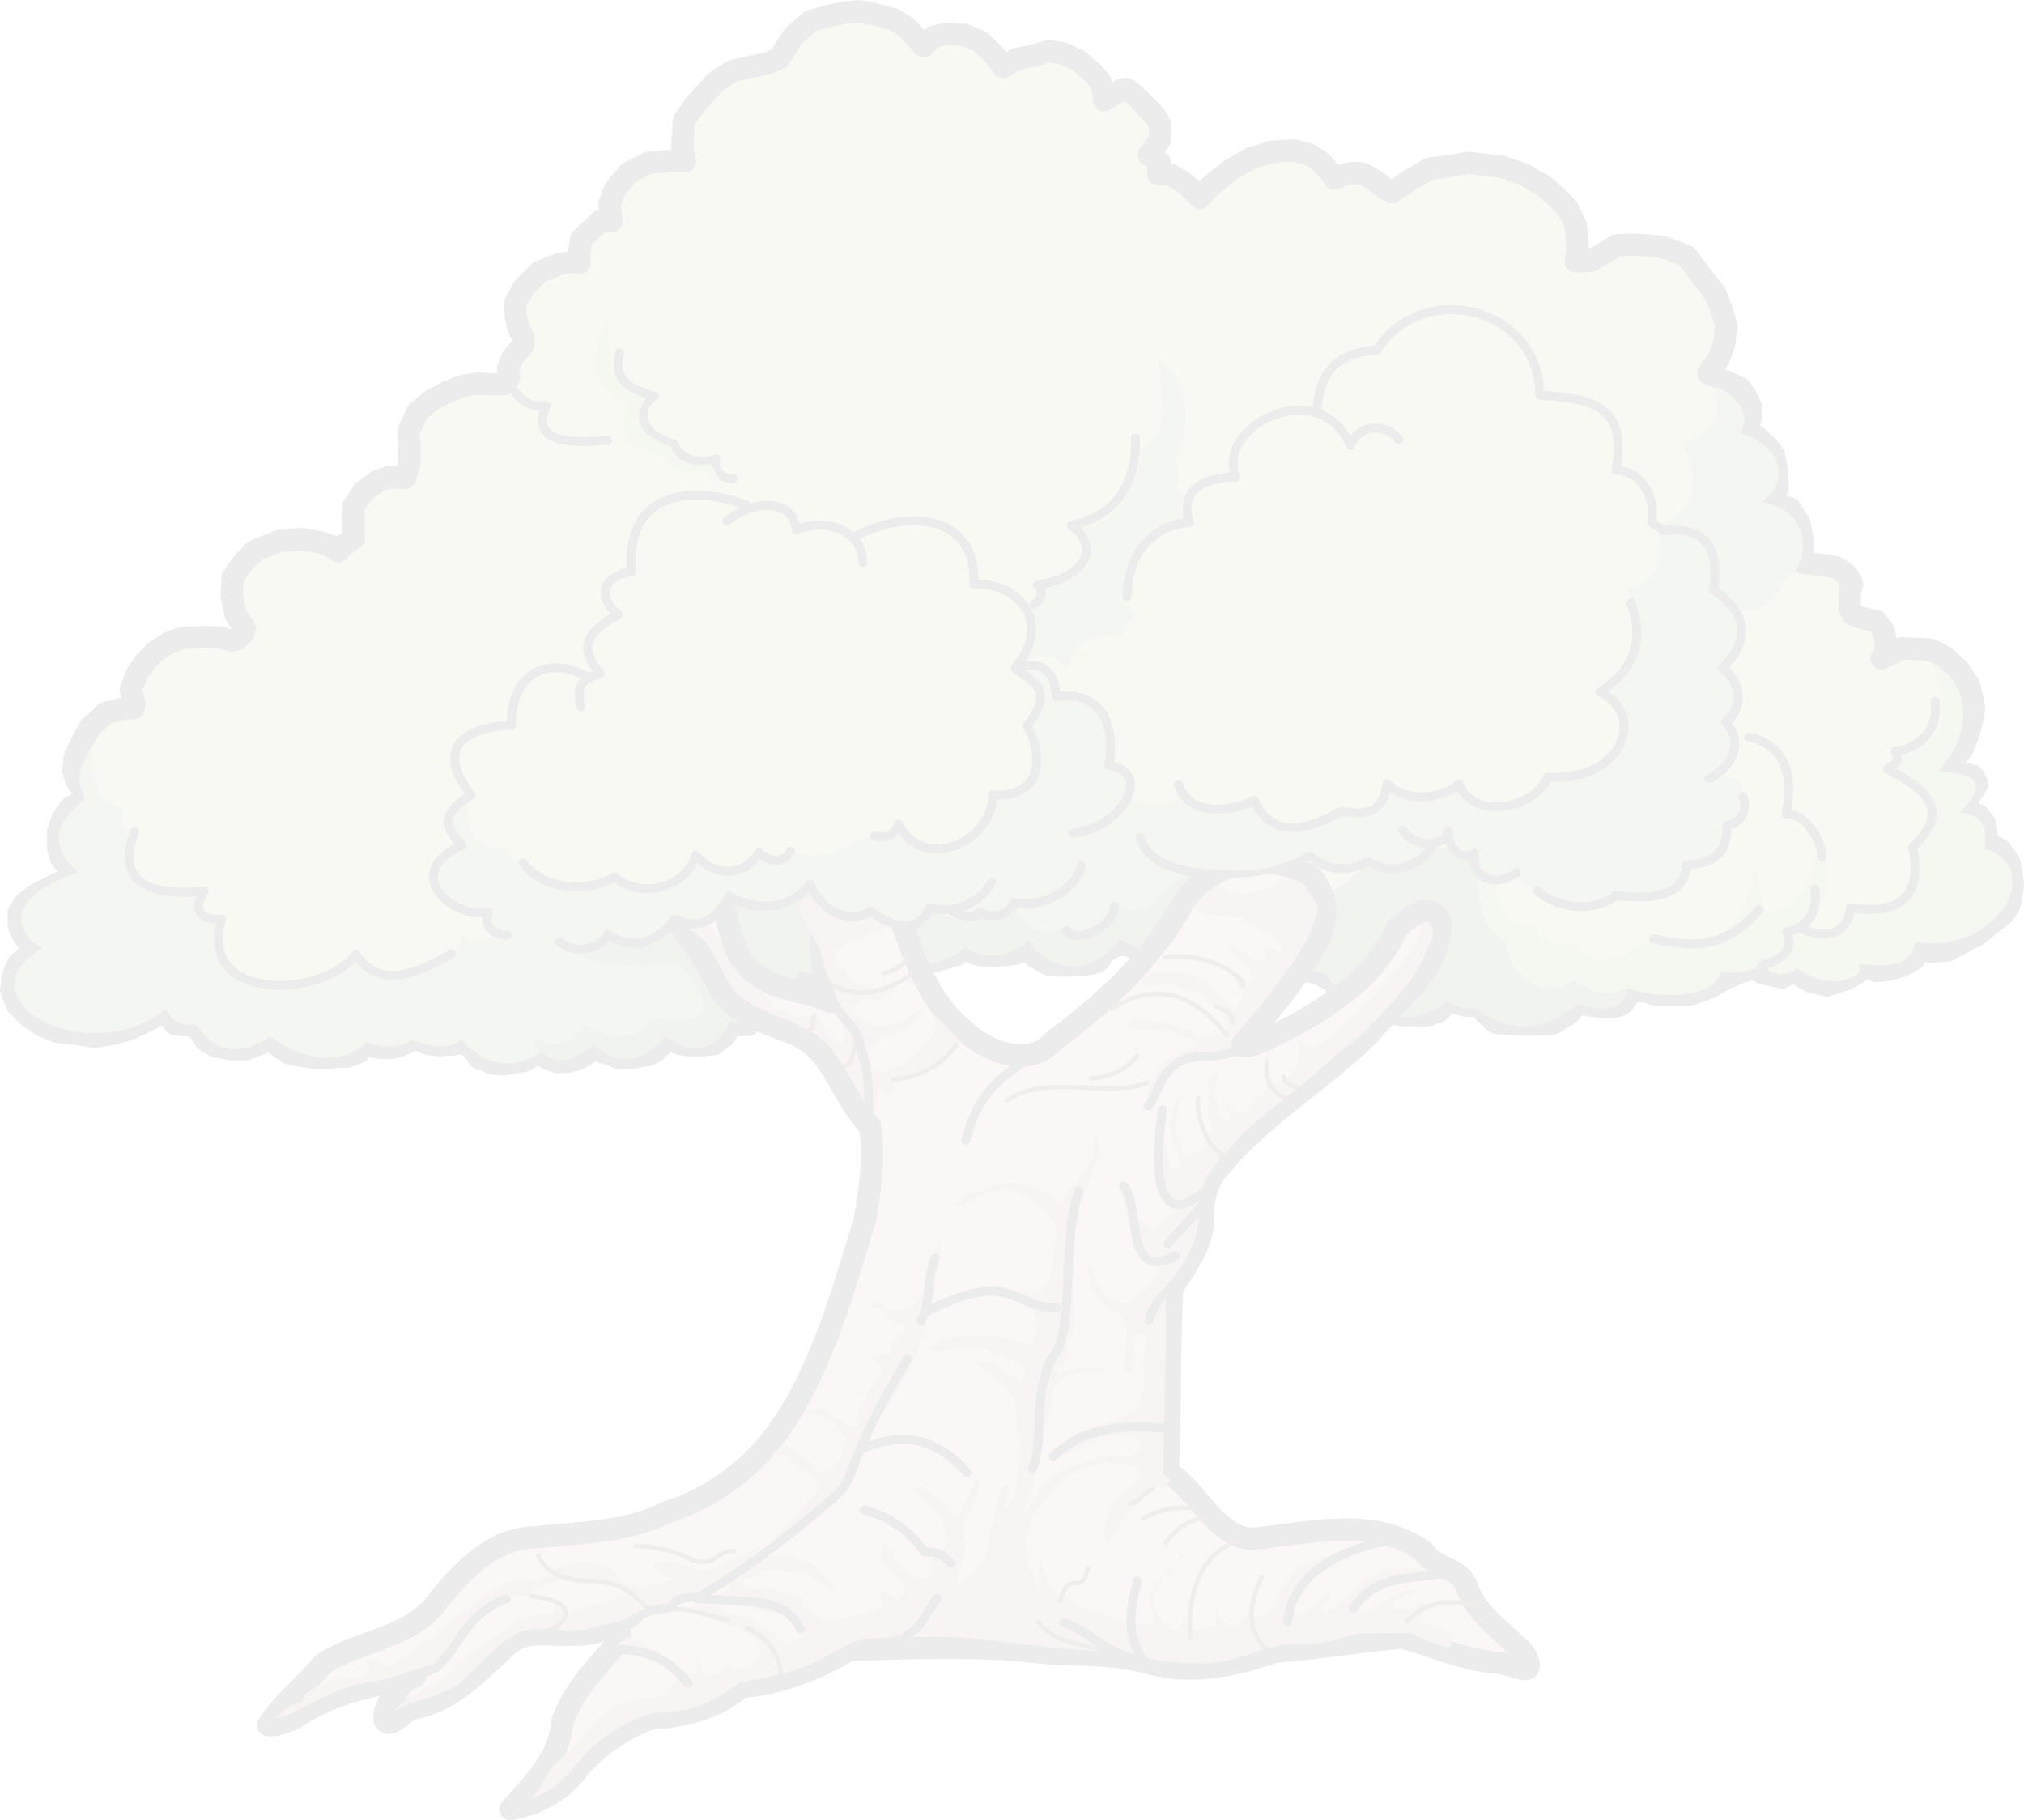 <?xml version="1.0" encoding="UTF-8" standalone="no"?>
<svg
   xmlns:dc="http://purl.org/dc/elements/1.1/"
   xmlns:cc="http://creativecommons.org/ns#"
   xmlns:rdf="http://www.w3.org/1999/02/22-rdf-syntax-ns#"
   xmlns:svg="http://www.w3.org/2000/svg"
   xmlns="http://www.w3.org/2000/svg"
   xmlns:sodipodi="http://sodipodi.sourceforge.net/DTD/sodipodi-0.dtd"
   xmlns:inkscape="http://www.inkscape.org/namespaces/inkscape"
   id="svg3889"
   viewBox="0 0 453.26 407.62"
   version="1.1"
   sodipodi:docname="faded-tree.svg"
   inkscape:version="1.0 (4035a4fb49, 2020-05-01)">
  <defs
     id="defs1035" />
  <sodipodi:namedview
     inkscape:document-rotation="0"
     pagecolor="#ffffff"
     bordercolor="#666666"
     borderopacity="1"
     objecttolerance="10"
     gridtolerance="10"
     guidetolerance="10"
     inkscape:pageopacity="0"
     inkscape:pageshadow="2"
     inkscape:window-width="2560"
     inkscape:window-height="1361"
     id="namedview1033"
     showgrid="false"
     inkscape:zoom="2.0363588"
     inkscape:cx="226.63"
     inkscape:cy="205.2574"
     inkscape:window-x="1911"
     inkscape:window-y="-9"
     inkscape:window-maximized="1"
     inkscape:current-layer="svg3889" />
  <g
     id="layer1"
     transform="translate(-22.763 -30.016)"
     style="opacity:0.075">
    <g
       id="g4930"
       transform="translate(-14,-66)">
      <path
         id="path4866"
         stroke-linejoin="round"
         d="m207.08 322.27-2.778 3.283h-3.914l-1.389 2.525-2.399 1.768-2.778 0.253h-2.778l-2.399-0.379-2.904-1.768-0.631 2.02-1.515 1.389-1.641 0.884-2.904 0.505-3.535 0.253-2.02-0.884-1.894-0.505-1.263-0.631-0.884-0.253-1.01 1.136-2.273 1.389-2.147 0.505-2.273 0.126-2.273-0.758-1.515-0.884h-1.641l-1.894 1.263-2.525 0.505-2.652 0.379-2.273-0.253-1.768-0.758s-1.01 0-1.389-0.631c-0.379-0.631-1.136-1.515-1.136-1.515l-1.01-1.136-0.884-1.136s-1.01 0.505-1.641 0.758c-0.631 0.253-2.399 0.253-2.399 0.253l-1.641 0.126-2.273-0.253-2.02-0.884-1.136-0.253-1.263 0.505-1.768 0.884-1.768 0.505-2.02 0.126-2.02-0.253-1.136-0.758-1.641 0.505-0.884 1.389s-2.273 1.01-2.778 1.01c-0.505 0-2.02 0-2.525 0.126-0.505 0.126-1.515 0.126-2.904 0.126s-1.768 0-2.904-0.126-4.419-0.758-4.419-0.758l-2.147-1.389-2.525-1.894-1.515 0.884-3.662 1.389h-3.283l-3.409-0.631-2.399-1.389-1.136-1.894-1.515-1.389-2.904-0.126s-1.263 0-1.515-0.505c-0.253-0.505-1.515-1.515-1.515-1.515l-1.01-1.263-2.525 1.894-4.419 2.147-3.662 1.136-4.546 0.758-4.041-0.631-4.419-0.505-3.283-1.389-2.904-1.894-2.778-2.778-1.263-3.283 0.379-3.03 1.136-2.778 2.652-2.273 2.02-0.884-2.652-2.02s-1.768-2.652-1.768-3.157c0-0.505-0.126-3.157-0.126-3.157l1.263-2.02 2.399-1.894 3.914-2.02 1.894-0.884 3.157-1.263 0.505-0.758-1.641-1.263-2.02-2.147-0.631-2.399v-3.409l0.884-2.652 1.894-2.904 1.894-1.01 2.02-0.884-0.758-1.515-1.641-2.273-0.884-2.525 0.379-3.157 1.641-3.409 1.768-3.283s1.515-1.263 2.02-1.641c0.505-0.379 1.263-1.641 1.894-1.641 0.631 0 2.399-0.505 2.399-0.505l2.399-0.631s1.01 0.884 1.136-0.126c0.126-1.01-0.758-3.662-0.758-3.662l1.389-3.662 1.768-2.525 2.147-2.273 3.283-2.147 2.778-1.01 2.273-0.126 2.02-0.126h1.768l2.525 0.126 2.652 0.631 1.136-0.253 1.389-1.389 0.379-1.01-2.02-3.157-0.884-4.167 0.253-4.167 2.525-3.535s2.399-2.525 2.904-2.652c0.505-0.126 4.798-1.894 4.798-1.894l5.177-0.505 4.167 0.758 2.273 0.758 1.768 1.263 0.884-1.263 2.652-1.641-0.253-3.535 0.126-3.662 2.273-3.409 3.283-2.273 2.525-0.884 3.409 0.253 1.01-3.283v-4.672s-0.379-2.273 0-3.03c0.379-0.758 1.894-3.914 1.894-3.914l3.157-2.525 3.535-1.894 3.662-1.389 3.157-0.505 2.778 0.253 3.157-0.126 1.01-1.389-0.253-2.147 1.01-2.399 2.399-2.778v-1.768l-1.01-2.02-0.758-3.03v-2.652l1.894-3.409 3.535-3.535 4.672-1.768 2.525-0.379 1.768 0.126v-2.778l0.379-2.525 2.147-2.02 2.147-2.02h2.525l-0.505-3.788 1.263-3.409 3.03-3.535 4.419-2.273 5.682-0.505 2.525 0.126-0.631-3.409 0.379-5.682 2.652-3.788 4.419-4.798s3.788-2.652 4.293-2.652c0.505 0 3.914-0.884 3.914-0.884l3.662-0.758 2.399-1.136 3.157-4.925 3.788-3.283 3.283-1.01 4.041-0.884 3.662-0.379 3.788 0.758 4.041 1.136 2.525 1.515 1.894 2.02 2.147 2.399s2.02-2.273 2.778-2.273c0.758 0 2.399-0.631 2.904-0.505 0.505 0.126 3.535 0.253 3.535 0.253l3.283 1.389 3.283 3.03 2.02 2.778 3.03-1.768 4.167-0.884 2.778-0.884 3.157 0.379 3.662 1.641 3.409 2.904 1.641 2.02 0.758 2.525v1.515l3.157-1.894s1.389-1.01 2.147-0.505c0.758 0.505 3.03 2.652 3.03 2.652l2.904 3.03s1.389 1.768 1.389 2.525c0 0.758-0.126 3.03-0.126 3.03l-1.263 1.894-1.136 1.389 2.399 1.768-0.379 2.525 2.778 0.253 2.778 1.641 1.641 1.389 2.147 2.147 2.525-2.778 4.293-3.409 4.546-2.652 4.925-1.515 4.798-0.253 3.409 0.884 2.525 1.641 2.399 2.652 0.631 1.136 3.03-1.136s2.399-0.253 3.283 0c0.884 0.253 2.02 1.136 2.525 1.389 0.505 0.253 2.399 1.768 2.399 1.768l1.768 1.01 3.535-2.399 4.925-2.904 2.652-0.253 6.061-1.01 7.45 0.884 4.798 1.641 5.177 3.03 4.672 4.546 1.894 3.914 0.379 5.177-0.379 2.904 3.157-0.126 2.02-1.136 4.041-2.399s3.662-0.126 4.167-0.126c0.505 0 6.061 0.505 6.061 0.505l5.303 2.02 2.778 3.662 3.788 4.925 1.263 3.283 1.136 3.914-0.505 3.788-1.136 3.283-2.399 3.409 3.03 1.515 4.041 1.768s1.01 1.389 1.389 2.02c0.379 0.631 1.136 2.273 1.136 2.778 0 0.505-0.253 2.652-0.253 2.652l-1.515 2.147 3.03 1.389 2.273 2.02 1.515 2.02 0.631 3.03 0.253 4.293-1.641 2.778-1.263 0.758 2.904 0.126 2.778 1.01 2.02 3.283 0.631 3.03 0.253 5.808s2.525 0.379 3.03 0.379c0.505 0 4.167 0.631 4.167 0.631s1.894 1.01 2.399 1.515c0.505 0.505 1.389 1.894 1.389 2.399 0 0.505-0.758 1.641-0.631 2.525 0.126 0.884 0 2.652 0 2.652l0.758 1.515 1.894 0.758 3.409 0.758 1.641 2.147 0.379 2.273 0.253 2.778-1.136 1.136 4.546-2.273 6.313 0.253s2.652 1.136 3.535 1.894c0.884 0.758 2.904 2.652 2.904 2.652l2.273 3.409s1.01 3.914 1.136 4.925c0.126 1.01-1.136 5.808-1.136 5.808l-1.515 3.788-3.283 3.409-1.768 1.389 3.788 0.126 3.662 0.884 1.01 1.894-1.641 2.399-1.389 3.409 3.157 1.01 1.515 1.894 0.505 3.157s0.126 1.263 0.631 1.641c0.505 0.379 2.399 1.136 2.399 1.136l2.02 2.904 0.758 4.925s-0.379 2.652-0.505 3.535c-0.126 0.884-1.263 2.904-1.894 3.283-0.631 0.379-5.303 4.293-5.303 4.293l-6.945 3.662-3.662 0.253-2.525-0.379-1.263 2.02-2.652 1.515-2.904 0.884-3.03 0.253-3.03-0.884-1.515 1.641-2.147 1.136-4.293 1.389-3.662-0.884-1.768-1.01-1.515-1.389-3.283 1.515s-1.894-0.505-2.399-0.631c-0.505-0.126-2.399-0.253-2.399-0.884 0-0.631-0.379-1.136-0.379-1.136s-2.273 1.01-3.409 1.263c-1.136 0.253-4.672 2.02-4.672 2.02l-2.525 1.515-4.546 1.641h-4.672l-2.904 0.126-2.525-0.884h-2.399l-1.389 0.884s-0.758 1.515-1.263 1.894c-0.505 0.379-1.515 0.758-2.02 0.758h-2.778c-0.631 0-2.02-0.379-2.778-0.379-0.758 0-1.389-1.01-2.147-0.379-0.758 0.631-1.768 1.515-1.768 1.515s-0.126 0.758-1.263 1.263-1.894 1.263-2.778 1.641c-0.884 0.379-5.808 0.253-5.808 0.253s1.01 0.126-1.894 0-2.399-0.126-3.283-0.253c-0.884-0.126-1.894 0.253-2.652-0.758-0.758-1.01-0.631-0.631-1.515-1.389-0.884-0.758-0.505-1.768-2.273-1.768-1.768 0-0.758 0.126-2.525-0.126s-2.399-1.389-3.409-0.758c-1.01 0.631-1.641 1.515-2.147 2.02-0.505 0.505-1.389 0.379-2.02 0.758-0.631 0.379-2.525 0.253-3.283 0.253-0.758 0-1.389-0.126-2.02 0-0.631 0.126-2.652-0.379-2.652-0.379l-3.157-0.631-2.147-0.505s0-0.379-1.136-0.884-3.157-1.641-3.157-1.641-0.631-0.379-1.894-1.01c-1.263-0.631-1.768-2.147-2.904-2.778-1.136-0.631-2.904-1.641-2.904-1.641l-15.152-2.778s-4.798 0.253-5.682-0.379c-0.884-0.631-0.758-1.768-4.546-1.389s-8.207-0.126-8.207-0.126h-4.546c-0.631 0-2.147-0.758-3.03-1.01-0.884-0.253-0.631-0.505-2.399-0.631s-3.535 1.263-4.546 2.02c-1.01 0.758 0 1.515-2.02 2.02-2.02 0.505-3.914 0.505-4.672 0.505-0.758 0-1.263 0.126-3.283 0-2.02-0.126-1.641 0.126-3.03-0.631s-2.273-1.136-2.778-1.768c-0.505-0.631-1.01-2.02-1.515-1.768-0.505 0.253 0 1.01-1.515 1.389s-2.02 0.379-3.283 0.505-2.904 0.126-3.914 0.126c-1.01 0-2.652-0.379-2.652-0.379l-2.147-1.768-1.768 1.894-4.167 1.263-3.535 0.758s-3.283 0.631-4.167 0.631c-0.884 0-6.061-0.631-7.071-0.253-1.01 0.379-5.43 0.505-5.43 0.505l-3.409 1.136-3.157 0.253s-2.147-0.126-3.03-0.379c-0.884-0.253-0.631-0.758-1.641-0.758s-1.01-0.758-1.01 0.758 0.884 0.253-0.379 2.273-1.894 2.02-2.778 3.283c-0.884 1.263-2.273 2.652-2.273 2.652z"
         stroke="#000"
         stroke-linecap="round"
         stroke-width="5"
         fill="#a0b260" />
      <path
         id="path4908"
         d="m367.44 292.47l-0.505 6.313c0.547 1.473 1.094 2.946 1.641 4.419 1.515 1.641 3.03 3.283 4.546 4.925 0.673 1.936 1.347 3.872 2.02 5.808l7.324 4.546c2.189-0.547 4.377-1.094 6.566-1.641l5.051 1.768c2.525-0.379 5.051-0.758 7.576-1.136 9.47 2.82 19.445 1.221 20.456-3.662 3.662 0.253 7.702-0.253 9.091-1.894 2.525 2.946 6.566 2.61 7.955 0.884 6.903 5.135 15.573 2.694 13.89-0.884 6.482 0.589 11.701 0.8 12.627-5.051 17.678 3.283 29.8-16.162 15.531-20.834 0.8-6.103-1.431-7.66-5.556-8.081 6.608-6.608 3.872-8.671-4.798-9.218 9.091-10.438 6.061-20.75-1.515-24.244 5.851 12.332 1.726 18.982-7.829 19.698 0.842 1.641 0.673 3.03-0.505 4.167 9.765 5.851 11.07 12.711 4.672 17.551 1.473 12.543-4.756 16.499-14.142 13.763-0.547 7.702-7.029 5.808-10.733 4.167 6.945-6.734 5.556-14.984 3.409-20.961-1.543 14.712-8.143 17.688-12.374 17.804-0.716-3.578-1.431-7.155-2.147-10.733-1.641 14.1-9.723 20.119-22.728 16.162-5.851 3.662-13.848 7.576-17.551 0.758-4.672 0.337-8.46-0.084-8.713-3.535-5.219 0.589-9.554-2.736-8.839-9.975-1.473-0.295-2.946-0.589-4.419-0.884z"
         fill="#739040" />
      <path
         id="path4890"
         d="m57.301 263.09c-0.225 7.137 0.584 12.295 7.349 13.979-1.641 4.84 0 5.009 2.273 5.051-5.303 13.174 6.692 13.974 15.152 13.385-2.652 5.135 0.884 7.366 4.546 7.071-3.704 17.846 19.74 15.868 29.799 7.324 9.975 11.448 25.633-1.726 23.486-4.293 5.177 2.525 6.566-0.505 9.849-0.758l12.627 1.263c9.007 1.431 18.014 2.862 27.022 4.293 2.61 4.293 5.219 8.586 7.829 12.879l-9.344 3.03-8.334 3.788c-3.535-0.421-7.071-0.842-10.607-1.263-1.263 0.758-2.525 1.515-3.788 2.273-2.525 0.253-5.051 0.505-7.576 0.758-6.945 4.419-13.258 1.894-17.425-3.03-2.82 2.525-7.913 1.389-11.112 0-2.357 1.684-6.356 2.104-10.102 0.505-4.967 5.135-13.848 4.714-21.718-1.263-5.051 3.62-11.49 5.093-16.668-2.778-2.315 0.547-4.882 0.21-6.566-3.283-17.93 13.89-46.72-2.399-27.779-13.637-8.303-4.807-5.556-12.879 8.081-16.92-6.945-6.566-5.051-10.859 1.515-16.668-2.61-5.135-0.573-7.581 1.49-11.706z"
         fill="#729048" />
      <path
         id="path4916"
         d="m262.89 299.17 3.535 4.672 5.808 2.399 4.419-0.126s5.303-0.253 6.061-0.758c0.758-0.505 5.935-3.662 5.935-3.662 2.988-1.473 5.977-2.946 8.965-4.419 1.936-1.347 3.872-2.694 5.808-4.041 9.007-1.852 18.014-3.704 27.022-5.556 3.451 2.904 7.408 3.409 13.006 1.515 4.925 2.525 12.627 0.379 14.142-3.788 0.216-0.593 3.409-2.652 3.409-2.652-0.042 2.778 2.567 4.925 5.935 4.546 0.421 5.766 4.251 6.987 9.596 4.041 0.295 2.399 2.483 3.535 4.293 4.167 5.724 4.125 11.701 4.083 17.93 1.01 6.524 1.347 13.553 0.421 15.405-6.566 8.25-0.631 8.923-4.041 9.218-8.713 2.483-1.094 4.967-3.578 4.041-7.071 0.042-1.978-1.179-4.462-6.692-4.419 4.419-1.936 5.808-6.903 2.273-12.248 3.367-4.462 3.704-7.282-0.505-11.869 3.746-2.82 5.977-7.66 3.283-12.627 5.724 0 9.681-3.03 9.975-6.44 8.081-4.63 5.556-17.215-4.546-18.056 7.282-5.556 3.578-12.879-4.672-15.531 2.652-4.167-1.389-8.965-5.808-10.48 1.431 7.324 0.842 9.344-7.324 13.132 4.167 8.039 3.662 14.689-5.682 18.056 1.557 6.903 0.716 12.795-6.692 14.268 4.293 7.829 3.03 14.395-5.303 22.35 8.46 10.396 3.662 19.782-12.501 19.445-4.462 6.903-14.226 10.017-19.445 1.768-6.09 4.85-10.044 4.113-16.668 0.126-0.538 6.156-3.699 6.903-9.723 5.935-9.428 4.84-15.826 6.019-19.951-2.147-8.892 3.428-12.385 2.049-16.92-3.535 1.145 4.488-4.905 4.864-11.238 2.652l-11.238 3.914-8.334 9.091z"
         fill="#729048" />
      <path
         id="path4888"
         d="m155.69 328.59c6.356 2.399 9.807 0.758 11.869-3.03 7.913 4.335 13.679 2.231 14.647-1.768 8.965 1.263 12.501 0.631 12.122-3.409-1.641-4.083-3.914-7.282-6.44-8.839-7.534 1.473-19.993 0.8-21.087-2.02 2.82-0.295 5.514-1.599 6.187-3.157 7.534 2.567 12.543 0.084 14.647-4.419 7.745 2.946 10.817-1.81 12.627-5.177 6.987 3.283 15.236 2.904 17.93-3.03 3.788 7.534 8.839 8.25 13.637 6.313 6.314 4.293 11.617 4.293 13.258-0.758 3.03 1.641 8.46 4.546 11.364 0.758 4.251 2.904 6.987 0.379 7.45-1.894 2.491 5.798 6.551 7.415 10.228 6.313 7.618 1.684 9.681-2.694 12.627-5.177 4.588 1.473 9.176-0.463 9.975-3.157 3.03-3.241 5.808-4.335 8.713-4.041 10.144 1.094 20.287 2.189 30.431 3.283 2.189-1.726 4.377-3.451 6.566-5.177 7.955 1.515 12.374-0.126 14.016-4.167 5.724-0.968 9.681 0.463 11.49 6.945-0.673 6.566 1.684 11.617 5.935 13.637 1.221 10.522 10.522 12.964 15.405 8.839 4.041 3.704 8.713 3.746 12.122 1.263-0.758 7.155-7.702 5.219-11.364 4.041-7.787 7.282-16.962 5.977-22.602 1.01-2.357 0.168-5.598-0.421-6.692-1.768-5.64 6.861-21.508 3.872-27.148-5.935l-27.274-6.061c-5.766 1.347-12.543 2.062-18.814-1.641-5.724 7.702-14.353 8.334-20.582 0.379-3.03 3.283-8.965 4.672-14.016 1.515-5.135 3.956-10.775 5.135-18.814 2.778-5.724 1.894-10.691 5.177-18.309 2.273-3.493 6.566-5.724 13.89-15.405 11.364-2.399 5.43-7.45 8.586-14.773 3.409-4.504 5.598-10.017 7.029-15.784 2.02-6.861 5.051-10.186 4.419-14.142-1.515z"
         fill="#3d5a2a" />
      <path
         id="path4022"
         stroke-linejoin="round"
         d="m96.791 482.34c3.103-4.763 8.034-8.683 12.299-13.722 8.193-5.324 19.593-5.646 25.787-14.137 5.511-6.833 12.267-14.006 21.706-14.196 9.962-1.062 20.304-1.045 29.493-5.607 10.806-3.474 20.162-10.547 26.288-20.12 8.942-13.579 13.202-29.598 17.964-44.974 1.296-7.004 2.321-14.293 1.262-21.395-6.748-6.524-8.224-17.862-18.132-21.038-6.366-2.473-13.607-4.792-16.509-11.66-3.427-6.546-7.714-12.474-12.711-17.875-1.755-0.674 4.697-0.199 6.487-3.975 4.333-0.278 6.159-2.164 7.194 2.502 2.629 6.356 2.03 14.81 8.968 18.591 4.698 3.362 10.804 3.173 15.909 5.642-2.128-7.02-3.261-15.084-0.893-22.188 4.674-4.096 12.345-5.728 15.536 0.714 3.483 10.019 6.601 20.835 15.189 27.815 5.186 4.873 14.58 8.707 20.129 2.336 11.376-8.4 22.002-18.21 28.929-30.698 3.004-4.671 8.24-8.554 13.972-8.57 5.061-1.431 10.549-0.118 14.749 2.588 4.18 4.59 3.931 11.527 0.276 16.371-4.346 7.851-10.37 14.57-16.051 21.457 3.424 0.531 8.267-2.863 11.931-4.522 9.312-5.163 18.687-11.68 23.077-21.773 2.705-2.445 7.58-6.571 9.786-1.326-0.055 10.667-9.555 17.323-15.847 24.812-10.515 10.553-23.721 18.029-33.296 29.575-3.65 3.472-4.216 8.496-4.184 13.237-0.547 5.481-4.081 9.843-6.805 14.272-0.795 13.678-0.332 27.496-1.046 41.217 6.937 4.06 9.961 13.625 18.397 14.984 12.875-1.167 27.374-5.358 38.909 2.72 2.312 3.641 7.335 3.623 9.367 7.14 2.18 6.958 8.563 10.859 13.193 15.732 3.597 6.522-3.065 1.899-6.686 2.05-7.11-0.725-13.764-3.637-20.462-5.629-9.623 0.873-19.1 2.456-28.703 3.248-8.927 3.038-18.48 5.153-27.82 2.592-9.246-2.657-19.038-1.531-28.523-2.869-12.884-1.11-25.895-0.539-38.825-0.193-7.506 4.364-15.632 7.667-24.37 8.334-5.606 4.929-13.08 6.653-20.329 7.071-6.547 2.52-12.257 6.416-16.636 11.927-3.615 4.577-8.998 7.33-14.679 8.34 5.09-5.672 10.998-11.417 11.617-19.509 2.169-6.426 6.836-11.452 11.238-16.415 5.498-8.169-3.523-2.626-8.241-3.195-5.375 0.569-11.414-1.641-15.75 2.88-6.3 5.764-12.376 12.569-21.505 13.811-9.514 9.257-5.382-4.819 1.176-7.182-9.407 1.946-19.021 3.709-27.022 9.407-1.922 0.569-3.741 1.581-5.802 1.405z"
         stroke="#000"
         stroke-linecap="round"
         stroke-width="5"
         fill="#c29a80" />
      <path
         id="path4040"
         d="m209.74 440.71 10.607-11.364-1.263-1.768-2.627-2.434-2.232-2.143-1.696-1.071-1.964-0.089s-1.339-0.357-0.446-0.714c0.893-0.357 0.893-0.625 1.518-0.714 0.625-0.089 0.446-0.536 1.607-0.179s1.607 0.893 2.143 1.071c0.536 0.179 0.357 0.268 1.25 0.893s1.161 1.071 1.607 1.518c0.446 0.446 0.268 0.804 0.893 1.161 0.625 0.357 0.625 0.446 0.982 0.536 0.357 0.089 0.982 0.446 1.339 0.268 0.357-0.179 0.446-0.268 1.161-0.714 0.714-0.446 0.982-0.536 1.518-1.25 0.536-0.714 0.446-0.446 0.804-1.25s0.357-1.161 0.625-1.786 0.714-0.536 0.536-1.875c-0.179-1.339-0.357-1.696-0.982-2.232-0.625-0.536-1.429-1.875-1.429-1.875s-0.982-0.714-2.143-1.161c-1.161-0.446-0.804-0.625-2.321-0.804-1.518-0.179-2.768 0-1.786-0.536 0.982-0.536 0.357-0.625 1.875-0.625s1.25-0.089 1.964 0.179c0.714 0.268 1.161 0.268 1.786 0.804 0.625 0.536 0.804 0.625 1.786 1.339 0.982 0.714 2.143 1.518 2.679 1.518 0.536 0 0.804 0.179 1.161-0.446 0.357-0.625 0.357-1.071 0.357-1.696s-0.089-1.607 0.625-2.232c0.714-0.625 1.875-4.018 1.875-4.018s1.339-1.875 1.607-2.321c0.268-0.446 1.875-0.268 0.893-1.964-0.982-1.696-0.446-0.714-1.071-1.696-0.625-0.982-1.875-0.893-0.625-1.25s2.5-0.536 2.5-0.536 0 0.179 0.446 0c0.446-0.179 0.179 1.25 0.893-0.446 0.714-1.696-0.536-2.321 0.179-2.5 0.714-0.179 2.411-1.339 2.411-1.339s1.071-1.786 0.089-2.143c-0.982-0.357-1.25 0.179-2.143-0.893-0.893-1.071-0.357-0.536-1.339-1.429-0.982-0.893-1.429-1.161-2.143-1.429-0.714-0.268-1.25 0.536-1.161-0.536s-0.625-1.964 0.804-1.161c1.429 0.804 2.232 1.607 3.036 1.964 0.804 0.357 1.071 0 2.321 0.268s3.214-0.982 3.214-0.982l1.696-3.214 1.071-1.964 1.429-5.446 1.339-5 0.357 3.036-0.625 5.982-1.25 5.536s-0.625 2.768-0.804 3.125c-0.179 0.357-2.589 8.214-2.589 8.214l-3.036 6.607-5.179 7.946-4.554 8.929-5 8.125-9.375 7.679z"
         fill="#986d5a" />
      <path
         id="path4034"
         d="m232.28 345 0.821-0.947 0.253-4.483 1.389 1.263s0.631 0.253 1.263 0.253 0.126-0.631 0.758-1.389c0.631-0.758-0.379-1.389 1.389-1.515 1.768-0.126 1.894-0.758 3.157-1.01 1.263-0.253 1.515-0.505 2.904-1.136 1.389-0.631 1.263-0.884 2.399-1.515 1.136-0.631 1.768-0.631 2.778-1.768 1.01-1.136 0.884-0.758 1.641-2.273 0.758-1.515 0.694-1.389 0.694-1.389s-5.682-6.313-5.808-5.43c-0.126 0.884 0.442 0.505 0.442 1.389 0 0.884-0.126 1.515-0.758 2.652-0.631 1.136-0.631 0.884-1.641 2.273-1.01 1.389-1.389 1.515-2.399 2.399-1.01 0.884-2.904 2.147-2.904 2.147s-0.884 0.505-2.02 0.884c-1.136 0.379-1.136 0.631-1.894 0.631-0.758 0-1.768 0-2.273-0.758-0.505-0.758-0.253-0.379-0.505-1.136-0.253-0.758-0.379-0.884-0.505-1.641s0.505-1.768 0.505-1.768-0.379-0.379 0.884-1.136c1.263-0.758 0.253-0.884 2.02-1.389 1.768-0.505 1.515-0.379 2.778-1.01 1.263-0.631 2.273-1.136 2.778-1.515 0.505-0.379 0 0.253 0.758-0.758 0.758-1.01 0-0.505 0.758-1.01 0.758-0.505 0.631-0.379 1.136-0.631 0.505-0.253 1.515 0 0.884-0.379-0.631-0.379-1.389-0.631-2.02-0.505-0.631 0.126-0.253 0.505-1.641 1.389-1.389 0.884-1.01 0.884-2.652 1.389-1.641 0.505-3.03 0.758-3.914 0.505-0.884-0.253 0 0.505-1.768-0.379s-1.01-0.126-2.273-1.136c-1.263-1.01-2.525-1.01-2.02-1.894 0.505-0.884-0.126-0.884 1.263-1.515 1.389-0.631-0.379-0.505 2.273-0.758s1.641 0.379 3.03-0.379c1.389-0.758 0.631-0.126 1.894-1.01 1.263-0.884 2.652-0.505 1.263-0.884-1.389-0.379-1.389-0.631-2.904-0.631s-1.768 0.631-3.283 0c-1.515-0.631-2.399-0.884-2.399-0.884s-1.389 0-2.02-1.389c-0.631-1.389-0.126-1.01-1.263-1.894-1.136-0.884-1.641-0.631-1.641-1.641s-0.253-0.758 0.253-1.641-0.126-0.505 1.263-1.515c1.389-1.01-0.884-0.126 1.641-1.136 2.525-1.01 0.379-0.126 3.914-1.515 3.535-1.389 3.03-1.136 3.662-1.515 0.631-0.379 1.01-0.379 1.641-1.263 0.631-0.884 0.505-2.02 0.505-2.02l-1.01-1.641s-1.768-1.136-3.914-1.641c-2.147-0.505-2.02 1.136-4.293 0.884-2.273-0.253-3.283-0.379-3.283-0.379s-1.768-1.01-2.778-1.263c-1.01-0.253-1.389-0.884-2.652-0.379-1.263 0.505-2.02 1.389-2.399 1.894-0.379 0.505-0.505 0.758-0.505 1.641 0 0.884 1.136 2.147 1.389 3.03 0.253 0.884 2.02 3.788 2.525 4.798 0.505 1.01 0.631 1.263 0.884 2.399 0.253 1.136 0.505 2.147 0.884 3.157 0.379 1.01 0.631 2.273 0.884 2.778 0.253 0.505 1.136 1.894 1.263 2.399 0.126 0.505 0.379 1.389 0.631 1.894 0.253 0.505 0.758 1.263 0.758 1.263l1.389 2.525 1.768 2.904s1.894 2.273 1.894 3.409c0 1.136 1.01 1.894 1.01 3.788 0 1.894 0.884 5.43 0.884 6.187 0 0.758 0.189 4.672 0.189 4.672z"
         fill="#986d5a" />
      <path
         id="path4038"
         d="m230.26 342.67 0.316-4.23-1.263-5.366-1.578-5.303s-2.399-2.967-2.147-2.336c0.253 0.631 0.063 3.157 0.063 3.157l-0.758 1.641s-0.063-1.2-1.2-1.2c-1.136 0-0.947-1.389-1.452-1.768-0.505-0.379-1.515-2.02-1.515-2.02l-1.389-2.904s-1.389 1.957-2.02 1.578c-0.631-0.379-1.2-0.505-1.957-0.253-0.758 0.253 0.316 0.442-1.2 0.063-1.515-0.379-0.631-0.947-1.136-1.326-0.505-0.379-2.904-0.442-2.904-0.442s-0.821-0.884-0.694-1.515c0.126-0.631-2.588-2.715-2.588-2.715l-3.788-2.715-3.03-3.599s-1.705-4.419-1.831-4.925c-0.126-0.505-2.652-2.652-2.652-2.652l-4.23-1.894-1.515 1.01 4.23 3.22s1.641 1.452 1.641 1.957c0 0.505 1.515 2.336 1.641 2.841 0.126 0.505 2.462 4.735 2.462 4.735l2.083 3.03 3.346 2.21 4.23 2.083 5.43 2.21 4.609 2.399 3.094 2.715 3.599 4.798 1.957 3.978z"
         fill="#986d5a" />
      <path
         id="path4028"
         d="m152.16 501.07 3.788-1.01 5.177-3.409s3.914-3.409 4.419-3.788c0.505-0.379 3.157-3.914 3.157-3.914l3.03-3.283 6.061-3.03s2.02-1.894 2.652-1.894c0.631 0 2.904-0.126 2.904-0.126h3.788l3.788-0.884 3.914-2.02 5.808-2.778s5.43-2.02 5.935-2.147c0.505-0.126 4.041-1.263 4.041-1.263l6.566-2.273s3.157-1.389 3.788-1.641c0.631-0.253 2.778-1.768 2.778-1.768l3.662-1.263 10.985 0.253 4.041-3.03 14.395 1.389 15.405 1.768 13.006 1.01 5.556 1.641 7.576 0.884h8.207c0.884 0 7.45-0.631 7.45-0.631l5.935-2.525s5.682-0.379 6.314-0.379c0.631 0 3.409-0.253 4.546-0.379s4.041-0.884 4.798-1.263c0.758-0.379 5.808-1.515 5.808-1.515l7.45-0.126 9.344 2.399 3.157 1.01 1.263-3.03-5.177-2.147s-3.283-0.884-3.03-1.389c0.253-0.505 1.515-2.399 1.515-2.399l2.904-1.136h-4.041s-1.263 0.884-2.02 1.136c-0.758 0.253-4.293 0.379-4.293-0.126 0-0.505 0.126-1.389 0.884-1.641 0.758-0.253 2.147-1.01 2.904-1.136 0.758-0.126 2.02-0.884 2.02-0.884s-2.02-0.505-2.778-0.126c-0.758 0.379-1.136 0.379-3.409 1.515-2.273 1.136-3.283 2.273-4.419 2.652-1.136 0.379-2.525 1.01-2.273-0.379 0.253-1.389-0.758-1.263 0.631-2.02 1.389-0.758 2.02-1.389 3.157-1.894 1.136-0.505 3.157-1.641 3.914-1.768 0.758-0.126 3.283-0.758 4.546-0.758s5.43-0.253 5.43-0.253 1.641-1.01 0.631-1.01-4.419-1.01-5.303-1.01c-0.884 0-6.314-0.126-7.576 0.126s-1.389 0.758-3.535 2.147c-2.147 1.389-4.925 3.788-5.682 4.672-0.758 0.884-2.525 2.02-3.157 2.273-0.631 0.253-1.894 0.758-1.641-0.379 0.253-1.136 1.768-2.02 2.147-2.652 0.379-0.631-0.631-1.136-1.389-0.253-0.758 0.884-1.641 1.894-3.03 2.652-1.389 0.758-3.409 1.641-3.914 1.641-0.505 0-1.768-1.136-1.389-1.768 0.379-0.631 2.147-2.525 3.157-3.662 1.01-1.136 1.01-1.894 2.904-3.03s1.894-0.884 3.914-2.147 5.556-4.293 5.556-4.293-3.662 0.631-6.945 2.02-5.808 1.641-7.071 3.03-2.778 3.283-3.283 4.798c-0.505 1.515-1.263 3.662-2.778 4.293-1.515 0.631-3.283 2.399-3.535 0.631-0.253-1.768 0.758-5.177 0.126-4.546-0.631 0.631-0.505 4.041-1.894 5.177-1.389 1.136-2.778 3.409-4.546 1.389s-1.768-5.682-2.02-3.662c-0.253 2.02 1.263 4.293-1.641 4.798-2.904 0.505-4.293 0.126-4.546-0.505-0.253-0.631 1.263-3.788-0.253-2.02s-2.02 5.051-4.672 1.641c-2.652-3.409-3.409-5.43-2.525-6.44 0.884-1.01 0.758-2.525 2.273-3.914s4.041-4.419 4.167-5.051c0.126-0.631-5.177 4.925-5.935 6.44-0.758 1.515-1.768 2.652-1.894 3.662-0.126 1.01 2.525 4.546 0.758 5.177-1.768 0.631-2.273 0.253-4.419-0.126s-4.419-1.515-6.44-1.894-4.925-1.263-6.44-2.399-3.03-1.389-3.662-2.399c-0.631-1.01-1.768-1.641-2.525-3.409-0.758-1.768-1.389-3.914-1.389-3.914l-0.253 2.778 0.758 2.02s-1.515 1.894-1.641 0.126c-0.126-1.768-1.263-2.525-1.389-4.293-0.126-1.768-1.136-5.303-0.758-5.935 0.379-0.631 1.389-4.798 2.399-5.682 1.01-0.884 3.03-3.914 3.409-4.419 0.379-0.505 3.283-3.535 4.293-3.914 1.01-0.379 6.314-2.525 7.324-2.525 1.01 0 2.904 0.126 4.419 0.379s3.535 1.136 3.535 1.136 0.505 1.641-0.758 2.904-4.041 2.525-4.798 4.419c-0.758 1.894-1.515 2.778-1.768 3.914-0.253 1.136-0.631 1.768-0.253 3.157 0.379 1.389 0.126 2.778 2.02 0s2.273-2.904 3.283-4.672 0.379-1.894 2.273-3.283 2.904-2.399 4.041-2.399 1.894-0.253 1.894-0.253l1.263-1.515-0.758-15.531-0.379-13.385v-13.132l2.273-2.904 2.778-4.419 2.273-4.546 1.136-6.187s-0.126-2.904-0.126-3.788c0-0.884 0.884-3.662 0.884-3.662l3.03-3.535s-0.379-2.273-0.884-3.03c-0.505-0.758-2.273-1.894-2.399-1.263-0.126 0.631-3.662 3.409-4.167 2.904-0.505-0.505-1.515-0.253-1.515-2.02s-1.01-2.147-1.01-3.409-0.126-1.389 0.253-3.03 1.136-5.682 0.379-4.798c-0.758 0.884-0.505 0.505-1.136 2.399-0.631 1.894-1.01 2.778-0.884 4.167 0.126 1.389 0 2.399 0.884 3.788 0.884 1.389 0.884 1.768 1.136 3.409 0.253 1.641 0 2.399 0 2.399s-1.768-0.126-2.02-1.01c-0.253-0.884 0.126-0.253-0.379-2.273-0.505-2.02-0.884-2.399-1.01-3.662-0.126-1.263-0.379-1.263-0.253-2.399s1.515-3.283 0.126-2.273c-1.389 1.01-1.263 3.914-1.136 5.303 0.126 1.389 0.379 0.631 0.126 2.525-0.253 1.894-0.379 2.399 0.126 4.293 0.505 1.894 0.631 2.904 1.263 3.662 0.631 0.758 0.253 1.263 1.136 2.273 0.884 1.01 1.389 1.515 1.389 2.02 0 0.505 0.126 0.884-1.136 1.768-1.263 0.884-2.652 1.894-3.157 2.273-0.505 0.379 0.126 1.894-1.894 0.379s-3.03-2.525-3.03-2.525 0.126 1.515-0.758-1.515c-0.884-3.03-1.136-2.904-1.263-3.788-0.126-0.884 0-2.525-0.631-2.525-0.631 0-1.768 0.126-0.884 2.399 0.884 2.273 1.515 3.914 1.768 5.051 0.253 1.136-0.126 1.263 0.505 2.652 0.631 1.389 0.631 1.894 1.263 3.409 0.631 1.515 1.01 2.273 1.515 2.904 0.505 0.631 0.379 0.758 1.389 1.263s1.389 0.253 1.641 1.263c0.253 1.01 1.01 0.884 0.253 2.147-0.758 1.263-2.525 3.409-2.525 3.409l-2.273 2.273s-0.884 0.631-1.389 0.631c-0.505 0-1.515 0.126-2.525 0s-2.652-1.389-2.652-1.389-1.515-2.02-1.894-2.904c-0.379-0.884-1.136-2.399-1.136-2.399s-0.631-2.778-0.758-0.505c-0.126 2.273 0.505 4.167 0.505 4.167s0.253 0.758 1.136 1.515c0.884 0.758 1.515 1.01 2.147 2.02 0.631 1.01 2.147 1.894 2.147 1.894s0.379-2.399 1.515 0.505 1.389 3.283 1.136 4.798c-0.253 1.515-0.379 2.525-0.505 3.662-0.126 1.136-0.253 2.02-0.253 3.283s0.758 2.02 1.515 0.884c0.758-1.136 1.136-2.399 1.136-3.409s-0.884-2.904-0.631-3.535c0.253-0.631 0.631-1.515 1.641-1.641 1.01-0.126 1.768 1.389 1.515 2.652-0.253 1.263-0.631 1.01-0.631 3.788s-0.126 5.43-0.379 6.44c-0.253 1.01-0.505 1.515-0.631 2.525s-0.631 1.894-0.631 1.894-1.515 0.253-2.273 0.884c-0.758 0.631-3.157 1.641-4.672 2.02-1.515 0.379-2.525 0.758-3.662 1.263-1.136 0.505-2.652 0.631-3.914 1.768s-2.147 1.389-2.399 2.02c-0.253 0.631-1.136 1.01-0.505 1.515 0.631 0.505 1.136 0.505 3.283-0.379 2.147-0.884 3.03-1.136 4.546-2.02 1.515-0.884 0.631-1.515 3.157-1.515h3.788c1.389 0 1.768-0.505 2.525 0.505 0.758 1.01 1.263 1.136 0.884 2.147-0.379 1.01-0.253 1.263-1.263 1.641-1.01 0.379-2.273 0.505-3.662 0.379-1.389-0.126-2.399-0.379-3.914 0-1.515 0.379-3.914 1.515-3.914 1.515s-2.399 0.631-3.662 1.136c-1.263 0.505-2.778 1.136-3.283 1.894-0.505 0.758-2.904 2.525-3.157 3.03-0.253 0.505 0 0.631-1.01 2.147-1.01 1.515-2.525 4.546-2.147 3.03 0.379-1.515 2.652-8.081 2.904-9.344 0.253-1.263 1.136-6.061 1.263-7.45 0.126-1.389 1.768-5.682 1.894-6.945 0.126-1.263 0.379-4.925 1.01-5.43 0.631-0.505 1.01-0.631 2.02-1.263 1.01-0.631 1.389-0.884 2.778-0.884 1.389 0 2.525 0 3.157-0.126 0.631-0.126 6.061-0.505 1.768-1.01-4.293-0.505-3.914-0.884-4.925-0.379-1.01 0.505-3.03 1.136-3.03 1.136s-1.894 0.379-1.263-0.505c0.631-0.884 1.263-0.253 1.768-2.652 0.505-2.399 0.126-2.147 0.505-3.283s1.136-2.02 1.263-3.409c0.126-1.389 0.126-1.136 0.126-3.03 0-1.894-0.253-4.798-0.253-4.798l0.253-11.869 0.126-4.167 3.03-8.46 2.525-6.061s-0.379-6.061-0.884-5.051c-0.505 1.01-0.505 5.177-0.758 5.808-0.253 0.631-1.894 2.525-2.399 3.409-0.505 0.884-0.253 0.758-1.768 2.147-1.515 1.389-1.515 2.652-2.147 3.283-0.631 0.631 0 2.147-1.641 0.505s-0.505-1.515-2.147-2.147c-1.641-0.631-1.389-0.884-3.283-1.263-1.894-0.379-2.904-0.884-5.808-0.758s-4.041 1.01-5.43 1.515c-1.389 0.505-2.399 0.505-3.788 1.515-1.389 1.01-2.525 1.515-2.147 2.147 0.379 0.631 3.662-1.01 4.419-1.515 0.758-0.505 0.253-0.758 2.399-1.263 2.147-0.505 2.02-0.884 3.409-0.758 1.389 0.126 0.758-0.126 2.399 0.126 1.641 0.253 2.02 0.505 3.157 1.263s0.884 0.631 2.02 1.389c1.136 0.758 1.389 1.263 2.02 1.641 0.631 0.379 1.263 1.136 1.768 2.147 0.505 1.01 0.631 0.631 0.758 1.641s0.379 1.01 0 3.157c-0.379 2.147-0.379 2.778-0.505 4.419s-0.505 1.515-0.631 2.778-1.01 2.652-1.641 3.535c-0.631 0.884-0.253 1.263-1.641 1.136-1.389-0.126-1.768-1.01-3.409-0.884-1.641 0.126-4.798-1.01-2.778 0.758s3.914 2.525 4.546 2.904c0.631 0.379 1.136 0.253 1.389 1.641 0.253 1.389 0.505 2.652 0.505 3.662s-1.389 3.283-1.389 3.283-2.147-0.253-3.662-0.884c-1.515-0.631-1.894-0.631-3.662-0.884s-0.884-0.505-4.546-0.253c-3.662 0.253-4.546 0.126-5.808 0.505s-1.768 0.505-2.778 1.01c-1.01 0.505-3.03 1.389-2.02 1.768 1.01 0.379 1.515 0.253 3.914-0.126s3.535-0.631 4.672-0.505c1.136 0.126 2.02-0.253 3.157 0.126 1.136 0.379 1.136 0.631 2.904 1.263s2.525 0.758 4.419 1.894 2.273 0.884 2.147 2.02c-0.126 1.136-0.631 2.525-1.136 2.525-0.505 0-0.884-0.505-2.904-2.02s-1.136-2.147-3.409-2.399c-2.273-0.253-4.546-1.263-2.904 0.631s3.03 2.273 4.167 3.03c1.136 0.758 1.515 0.631 2.652 2.652 1.136 2.02 1.389 2.525 1.515 4.041 0.126 1.515 0.126-0.253 0.126 2.525s1.263 7.45 1.01 8.334c-0.253 0.884-1.136 5.177-1.136 5.177s0.758 0.631-0.253 2.778-2.02 3.788-2.02 3.788-0.631-0.379-0.126-1.768c0.505-1.389 0.758-2.273 0.884-3.157 0.126-0.884-1.136-1.641-2.02 0.884-0.884 2.525-0.884 2.525-1.263 4.798-0.379 2.273-1.263 3.788-1.263 5.051s-0.253 3.03-0.631 4.293c-0.379 1.263-1.136 2.525-1.641 3.157-0.505 0.631-2.904 2.273-3.535 2.778-0.631 0.505-1.263 1.389-1.263-0.126 0-1.515-0.253-0.884 0.758-3.535 1.01-2.652 1.01-1.01 1.01-4.293s-1.01-2.147-0.126-4.798c0.884-2.652 1.01-2.399 2.02-4.925 1.01-2.525 2.02-6.819 0.631-5.177s-1.263 3.283-2.273 4.798c-1.01 1.515-2.02 3.409-2.02 3.409s-0.631 0.126-2.147-1.515c-1.515-1.641-0.884-2.147-3.409-3.409s-5.808-3.283-3.788-0.758 3.662 3.788 4.672 5.177c1.01 1.389 1.768 1.768 2.147 3.662 0.379 1.894 0.379 3.03 0.253 3.535-0.126 0.505-1.894 1.01-1.894 1.01s-1.263-0.631-1.515 0c-0.253 0.631 0.379 2.652 0.505 3.283 0.126 0.631-0.126 1.641-1.01 2.273-0.884 0.631-2.652 1.263-4.798-0.379s-0.631 0.126-2.652-2.652-2.273-4.798-2.778-3.283c-0.505 1.515-1.641 3.03 0.126 4.293s2.525 1.263 3.157 2.399c0.631 1.136 1.641 1.894 1.136 3.157-0.505 1.263-0.884 1.389-1.389 1.515-0.505 0.126-0.631 0.253-2.02-0.631-1.389-0.884-1.263-1.894-1.768-0.884-0.505 1.01 0.884 2.904 0.884 2.904s-1.894 1.389-3.283 1.768c-1.389 0.379-2.525 0.758-4.293 1.01-1.768 0.253-3.535 0.884-3.535 0.884s0.126 0.379-1.136 0.126-4.041-1.768-4.041-1.768-1.768-1.389-2.147-2.02c-0.379-0.631 1.515-1.389-2.273-2.147-3.788-0.758-4.546-1.768-5.556-1.389-1.01 0.379-1.263 0.126-1.768 0.379-0.505 0.253-2.652-0.884-2.652-0.884s-2.525-0.758-0.884-1.389c1.641-0.631 2.652-0.884 3.283-1.263 0.631-0.379 1.894-1.136 4.167-0.884 2.273 0.253 3.157 0.505 4.546 0.631s2.147 0 2.904 0.505c0.758 0.505 0.758 0.884 2.147 1.515 1.389 0.631 1.389 0.758 2.147 1.136 0.758 0.379 1.894 0 0.253-1.515s-1.01-1.768-3.03-3.03-2.02-1.136-3.662-1.515-1.263-1.01-3.788-0.884c-2.525 0.126-5.051-0.758-5.935 0.884-0.884 1.641-0.884 2.399-2.778 3.409s-3.283 1.01-3.283 2.02c0 1.01-1.263 1.768-1.263 1.768l-1.136 0.505s-5.808 0.505-0.884 1.01c4.925 0.505 4.167 0.126 5.177 0.505 1.01 0.379-0.758 0 2.147 1.136s4.546 1.389 5.051 1.515c0.505 0.126 1.01-0.631 2.525 0.505s2.652 0.758 3.157 2.525c0.505 1.768 1.894 2.399 0.379 2.778-1.515 0.379-2.273 1.894-3.914 0.253s-0.631-1.01-2.02-1.894c-1.389-0.884-0.884-0.758-1.389-0.884-0.505-0.126 1.01 0.758-1.01-0.379-2.02-1.136-1.894-1.894-3.409-2.147-1.515-0.253-1.641 0-3.788-0.884-2.147-0.884-0.631-1.263-3.283-1.389-2.652-0.126-3.535-0.379-4.672 0-1.136 0.379-4.419-0.253-1.263 0.884s2.904 0.758 4.672 1.515c1.768 0.758 3.409 1.641 4.419 2.02 1.01 0.379 2.147-0.126 4.293 1.515s2.525 1.894 2.652 2.652c0.126 0.758-0.126 2.778-0.126 2.778l-3.157 2.273-1.263 0.379s-1.641 0.379-1.768-0.379c-0.126-0.758-0.631-1.768-0.884-1.263-0.253 0.505 0.631 1.263-0.505 1.894-1.136 0.631-1.641 0.758-2.399 1.01-0.758 0.253-2.02 1.263-2.652-0.758-0.631-2.02-0.758-3.157-1.136-2.652-0.379 0.505-0.126 1.768-0.126 2.399 0 0.631-0.884 1.136-1.641 0.631-0.758-0.505-1.768-1.263-1.768-1.263l-2.525-1.263-2.652-2.652s-1.515-0.253-2.273-0.758c-0.758-0.505-0.758-1.136-2.02-1.263-1.263-0.126-2.652-1.263-3.03-0.505-0.379 0.758-3.283 1.01-1.263 2.273 2.02 1.263 2.778 0.884 5.051 1.894 2.273 1.01 2.904 1.263 3.788 1.768 0.884 0.505 1.641 0.884 2.525 1.768 0.884 0.884 2.273 0.631 0.505 2.525-1.768 1.894-0.884 2.525-2.904 2.904s-3.157 0-5.303 0.758c-2.147 0.758-2.904 0.253-5.556 1.894s-2.652 1.894-3.914 3.283-1.768 2.02-3.157 3.535c-1.389 1.515-1.641 2.273-3.03 3.409-1.389 1.136-2.904 2.273-3.409 3.157-0.505 0.884-0.758 1.01-1.136 2.02-0.379 1.01-3.157 4.798-3.662 5.051-0.505 0.253-3.157 1.894-3.157 1.894z"
         fill="#986d5a" />
      <path
         id="path4026"
         d="m98.497 480.62 3.662-3.03 2.778-2.147s3.662-2.273 4.167-2.525c0.505-0.253 3.788-1.136 3.788-1.136l4.041-0.126s2.525-1.389 2.525-1.894v-1.768s0.253-0.758 1.263 0c1.01 0.758 2.904 1.389 3.535 0.884 0.631-0.505 4.798-2.525 4.798-2.525l2.778-3.03 1.136-0.126 1.641-1.263s-0.505-0.758 0.505-1.01c1.01-0.253 2.273-1.136 2.273-1.136s0.884-0.631 1.389-1.263c0.505-0.631 0.758-1.01 1.389-1.389 0.631-0.379 1.389-0.631 2.02-1.136 0.631-0.505 1.515-1.641 1.515-1.641l1.01-1.389 1.768-0.631 2.273-0.884 1.894-1.263 2.399-0.505s1.641 0.253 2.399 0.126c0.758-0.126 2.652 0 3.157-0.379 0.505-0.379 0.884-0.253 1.263-0.884 0.379-0.631 2.399-1.768 2.399-1.768l3.03-1.01h4.925l4.925 2.652s0.253 1.768 2.652 2.525c2.399 0.758 5.682 0 5.682 0l4.546-1.389-2.525-0.758-2.652-1.768s0.126-1.136 1.01-1.136c0.884 0 3.535-0.505 4.419 0 0.884 0.505 2.02 0.758 2.525 0.758 0.505 0 1.894 0.631 2.652 1.01 0.758 0.379 2.904-0.126 3.409-0.379 0.505-0.253 5.43-2.904 5.43-2.904l6.566-3.157-5.43 4.798-7.955 5.303-7.702 3.03-4.798 2.399-5.556 2.02-5.556 1.01-5.935 1.768-4.293-0.631 1.641-2.273s1.641-1.768 2.147-1.894c0.505-0.126 5.177-1.515 5.177-1.515l3.914-1.136 3.157-0.758-1.894-1.641-4.167-1.263-4.293-0.379-5.177-0.253-4.167 1.263-2.652 1.389 0.253 0.631 2.778 0.126 3.409 1.515 1.515 2.02-0.379 1.894-2.904 1.894-3.662 1.01-5.177 1.894-3.535 2.652-3.157 3.03-2.525 3.157-3.914 1.768-5.682 2.525-4.041 1.894-4.546 1.894 3.03-3.03 4.419-2.652 4.546-2.652 4.041-3.283 2.652-2.778 4.798-3.409 3.283-1.768s1.894-1.768 2.399-2.02c0.505-0.253 3.662-1.263 3.662-1.263s3.03 0.253 3.914-0.253c0.884-0.505 0.505-2.147 0.505-2.147l-3.409-1.389-5.303-0.253-5.303 2.02-4.293 3.157-3.535 5.43-5.808 4.672-5.177 2.147-6.061 1.768-6.313 1.389-5.177 2.02-4.041 2.147-5.303 2.399z"
         fill="#986d5a" />
      <path
         id="path4030"
         d="m311.13 354.98-1.894-1.768-1.389-1.641-0.505-1.389s0.505-0.253 0.631-1.01c0.126-0.758 0.379-0.758 0.126-1.515-0.253-0.758-0.631-0.758-0.631-1.641 0-0.884-0.126-0.631-0.126-1.515v-4.672c0-0.758-0.253-1.641 0.253-2.147 0.505-0.505 0.758-1.136 0.758-1.136s1.389-1.641 1.263-0.253c-0.126 1.389-0.505 1.894-0.631 3.157-0.126 1.263-1.136 1.515-0.253 2.778 0.884 1.263 1.136 0.758 1.136 1.768s-0.631 1.01 0.126 1.894c0.758 0.884 1.641 1.263 1.641 1.263s1.136-0.758 0.505-1.768c-0.631-1.01-1.136-2.02-1.136-2.02s0.884-0.379 1.641 0.379c0.758 0.758-0.379 1.263 1.389 1.136 1.768-0.126 1.641 0.126 2.525-0.884 0.884-1.01 0.758-1.01 1.768-1.894 1.01-0.884 2.147-2.02 2.147-2.904 0-0.884-0.253-1.515-0.253-2.273 0-0.758-0.379-2.904-0.379-2.904s-0.253-1.01 0.379-1.641c0.631-0.631 0.884-1.389 1.01-0.379 0.126 1.01-0.379 2.273-0.126 3.03 0.253 0.758-0.126 1.515 0.505 2.147 0.631 0.631 0.884 1.389 1.894 1.01 1.01-0.379 1.894-1.01 2.652-1.894 0.758-0.884 1.01-1.263 1.263-2.273 0.253-1.01 0.505-1.515 0.379-2.652-0.126-1.136-0.505-2.399-0.505-2.399s0.758-0.379 1.515 0.631c0.758 1.01 2.525 0.631 2.525 0.631l3.409-1.768s0.253-0.126 1.389-1.641c1.136-1.515 5.808-5.43 5.808-5.43l5.556-6.061 5.177-6.187 2.147-4.041s-0.126-1.389-0-2.02c0.126-0.631 0 0.631 0.631-0.253 0.631-0.884 1.389-0.126 1.389-0.126l0.758 1.01v1.136l-0.126 1.515-1.136 2.273-1.01 2.525-1.641 2.904-2.399 3.535-3.409 4.293-5.556 5.43-6.314 4.925-5.177 4.546-4.798 4.293-4.925 3.535-6.313 5.556-3.157 3.788z"
         fill="#986d5a" />
      <path
         id="path4032"
         d="m293.77 343.42 2.147-4.104s1.957-3.157 2.462-3.472c0.505-0.316 2.21-1.831 2.652-2.21 0.442-0.379 6.44-2.21 6.44-2.21l4.735-0.631 0.568-2.21 2.083-2.273 3.788-4.609 3.662-4.546 3.914-5.43 3.094-5.051 1.705-4.041 0.694-2.083 0.126-1.705-0.694-1.326-1.515-2.083s-0.947-1.894-1.641-1.768c-0.694 0.126-1.768-1.2-2.273-0.694-0.505 0.505-1.326-0.379-2.21 0.316-0.884 0.694-1.452 1.326-2.21 1.641-0.758 0.316-3.346 0.884-3.662 1.01-0.316 0.126-2.21 0.189-2.967 0.189-0.758 0-2.715-0.189-3.283-0.568-0.568-0.379-1.957-1.452-1.957-1.452l-1.673 1.168s-1.421 1.042-1.547 1.294c-0.126 0.253-0.852 0.884-1.042 1.263-0.189 0.379-0.631 0.505-0.947 1.136-0.316 0.631-0.473 0.189-0.221 0.442 0.253 0.253 1.768 1.263 1.768 1.263l4.419 0.442 4.419 0.316s4.041 2.399 4.293 2.525c0.253 0.126 1.326 0.884 2.336 1.578 1.01 0.694 0.568 0.505 1.578 1.641s1.2 1.452 1.073 1.705c-0.126 0.253-0.189 0.631-0.821 0.379-0.631-0.253-1.2-0.884-2.083-1.263-0.884-0.379-2.715-1.326-1.768-0.126 0.947 1.2 1.136 1.452 0.947 2.083-0.189 0.631-0.442 1.389-1.452 1.136-1.01-0.253-0.947-0.253-2.525-1.263s-3.472-1.452-3.472-1.452-1.705-1.2-0.884 0.189c0.821 1.389 0.631 1.073 1.768 1.894 1.136 0.821 0.253 0 1.578 1.136 1.326 1.136 1.389 1.389 1.705 2.147 0.316 0.758 0.947 0.821 0.253 1.515-0.694 0.694-0.884 1.389-1.768 0.694-0.884-0.694-1.073-1.263-1.705-1.136-0.631 0.126-0.126 1.515 0.568 2.21 0.694 0.694 1.01 1.2 0.631 2.273-0.379 1.073-0.884 2.147-1.452 2.336s-1.073 0.821-2.02-0.884c-0.947-1.705-1.641-2.083-2.336-2.967-0.694-0.884-1.768-1.705-2.21-1.957-0.442-0.253-2.02-0.884-2.967-1.263-0.947-0.379-1.578-0.821-2.399-0.821-0.821 0-1.768-0.316-3.094-0.253-1.326 0.063-2.273 0.063-2.778 0.253-0.505 0.189-1.515 0.316-1.957 0.694-0.442 0.379-2.02 1.326-0.758 1.894 1.263 0.568 2.273 0.631 2.967 0.631 0.694 0 1.389-0.568 2.21-0.568 0.821 0 1.578 0 2.652 0.568 1.073 0.568 3.788 1.389 3.788 1.389s1.263 0.189 1.705 0.568c0.442 0.379 0.505 0.884 1.389 1.578 0.884 0.694 1.894 1.578 2.588 2.21 0.694 0.631 0.884 1.2 1.01 1.894 0.126 0.694 0.253 0.884 0.316 1.452 0.063 0.568-1.263 1.515-1.515 1.515-0.253 0-1.578 0.063-1.894 0.316-0.316 0.253-2.588 0.821-3.03 0.379-0.442-0.442-1.01-1.073-1.831-1.452-0.821-0.379-1.894-0.631-3.409-1.073-1.515-0.442-2.715-0.821-3.851-1.01-1.136-0.189-3.094-0.189-3.535-0.316-0.442-0.126-1.2-0.631-2.02-0.253-0.821 0.379-1.705 1.957-0.063 2.336s1.894-0.063 3.599 0.063c1.705 0.126 2.841 0.063 4.356 0.442 1.515 0.379 3.472 1.2 4.609 1.641 1.136 0.442 2.525 0.189 0.947 1.578s-3.409 2.147-3.662 2.21c-0.253 0.063-1.01 0.316-1.389 0.505-0.379 0.189-2.273 1.768-2.273 1.768l-2.21 4.483-0.631 1.768z"
         fill="#986d5a" />
      <g
         id="g3968"
         fill="none"
         transform="translate(1.01 23.234)">
        <path
           id="path3936"
           stroke-linejoin="round"
           d="m221.43 292.9c5.744 3.542 11.667 2.619 18.036-1.696"
           stroke="#351200"
           stroke-linecap="round"
           stroke-width="1px" />
        <path
           id="path3950"
           stroke-linejoin="round"
           d="m314.02 293.26c1.161-0.804-7.232-7.679-17.411-6.071"
           stroke="#351200"
           stroke-linecap="round"
           stroke-width="1px" />
        <path
           id="path5884"
           stroke-linejoin="round"
           d="m198.21 281.29c7.53 16.696 16.131 10.893 24.196 16.339"
           stroke="#000"
           stroke-linecap="round"
           stroke-width="2" />
        <path
           id="path3954"
           stroke-linejoin="round"
           d="m214.82 304.51c2.976-0.655 3.006-2.024 3.125-4.107"
           stroke="#351200"
           stroke-linecap="round"
           stroke-width="1px" />
        <path
           id="path5886"
           stroke-linejoin="round"
           d="m185.98 277.9c7.357 6.726 10.565 17.56 14.286 20.179 3.691 3.809 12.068 4.36 17.801 9.23 5.733 4.87 7.481 13.434 12.109 17.109"
           stroke="#000"
           stroke-linecap="round"
           stroke-width="2" />
        <path
           id="path3952"
           stroke-linejoin="round"
           d="m225 311.65c1.994-1.19 2.292-5.059 2.411-7.143"
           stroke="#351200"
           stroke-linecap="round"
           stroke-width="1px" />
        <path
           id="path5888"
           stroke-linejoin="round"
           d="m220.45 292.09c0.804 6.934 7.411 10.565 7.768 14.107 1.845 6.399 2.173 9.405 2.054 13.839-0.179 5.119 1.518 9.702 0.804 12.143-1.19 15.417-2.292 16.726-4.911 24.554-2.232 7.619-5 15.149-8.304 22.589-3.333 8.542-8.631 15.923-15.357 22.411-5.774 5.268-12.976 8.214-20.268 10.714-5.804 2.47-12.054 3.78-18.214 3.929-5.446-0.208-12.143 1.458-15.268 2.054-9.464 3.601-13.929 13.542-19.286 16.964-9.792 7.738-23.78 5.387-26.696 17.589-6.458 2.47-7.292 3.958-6.786 6.071 4.167 0.298 12.976-7.083 22.143-8.482 5.417-0.863 10.119-2.798 15.179-4.196"
           stroke="#000"
           stroke-linecap="round"
           stroke-width="2" />
        <path
           id="path3918"
           stroke-linejoin="round"
           stroke="#351200"
           stroke-linecap="round"
           d="m154.64 430.22c10.06 1.19 9.762 4.881 3.393 8.393" />
        <path
           id="path5890"
           stroke-linejoin="round"
           d="m149.11 430.84c-8.78 2.946-11.131 11.696-15.625 15.268-4.137 2.083-8.452 4.167-9.375 6.25-2.083 1.994-2.649 4.434-2.589 7.054 4.077-5.387 12.44-4.524 18.125-9.196 6.309-5.952 10.565-11.548 16.25-11.696 11.25 1.042 15.268-0.327 20.357-2.232 0.625-0.387 1.25-0.774 1.875-1.161"
           stroke="#000"
           stroke-linecap="round"
           stroke-width="2" />
        <path
           id="path3916"
           stroke-linejoin="round"
           stroke="#351200"
           stroke-linecap="round"
           d="m156.25 421.11c2.441 5.298 8.809 5.774 12.143 5.714 7.202 0.298 9.941 3.631 13.036 6.786" />
        <path
           id="path3920"
           stroke-linejoin="round"
           stroke="#351200"
           stroke-linecap="round"
           d="m185 433.08c6.488-0.179 9.405 1.786 13.75 2.5" />
        <path
           id="path3922"
           stroke-linejoin="round"
           stroke="#351200"
           stroke-linecap="round"
           d="m203.04 437.36c6.429 2.976 7.5 8.095 7.5 10.536" />
        <path
           id="path5892"
           stroke-linejoin="round"
           d="m238.93 377.18c-14.524 24.033-10.699 26.146-16.786 31.25-9.256 7.887-19.137 15.774-29.643 21.786-4.196 0.208-5.982 1.131-6.429 2.5-4.018 0.476-6.786 1.131-8.036 3.036-3.78 2.024-5.059 4.226-5.179 6.607-19.375 20.417-4.107 17.173-23.036 35.536 18.571-3.72 11.518-12.887 32.143-20.536 11.458-0.089 15.952-4.286 20.179-6.964 13.304-1.935 17.5-4.941 23.571-8.214 3.78-2.589 11.042-0.536 13.214-3.214 3.72-2.202 4.405-5.476 6.607-8.214"
           stroke="#000"
           stroke-linecap="round"
           stroke-width="2" />
        <path
           id="path3940"
           stroke-linejoin="round"
           d="m233.57 290.76c3.184-0.655 5.476-2.47 6.071-5.446"
           stroke="#351200"
           stroke-linecap="round"
           stroke-width="1px" />
        <path
           id="path5894"
           stroke-linejoin="round"
           d="m239.02 282.9c3.036 10.774 8.571 17.708 15 22.679 5 3.095 9.286 4.137 13.125 3.393"
           stroke="#000"
           stroke-linecap="round"
           stroke-width="2" />
        <path
           id="path5896"
           stroke-linejoin="round"
           d="m252.05 328.08c3.78-14.613 11.845-15.565 21.786-23.75 8.512-6.191 15.774-13.452 21.786-20.714"
           stroke="#000"
           stroke-linecap="round"
           stroke-width="2" />
        <path
           id="path5898"
           stroke-linejoin="round"
           d="m292.95 320.4c2.589-2.619 2.679-11.577 13.393-11.071 10.208-0.327 33.631-13.333 39.732-23.482"
           stroke="#000"
           stroke-linecap="round"
           stroke-width="2" />
        <path
           id="path3960"
           stroke-linejoin="round"
           d="m323.21 313.88c-0.089 1.518 2.143 2.589 4.821 2.5"
           stroke="#351200"
           stroke-linecap="round"
           stroke-width="1px" />
        <path
           id="path3958"
           stroke-linejoin="round"
           d="m319.64 310.93c-1.071 1.339 0.446 7.946 5.179 7.857"
           stroke="#351200"
           stroke-linecap="round"
           stroke-width="1px" />
        <path
           id="path5900"
           stroke-linejoin="round"
           d="m357.77 286.29c-21.19 27.381-28.452 27.44-42.679 41.161-6.071 6.161-8.036 7.589-9.911 14.196 0.863 10.506-4.524 15.655-7.054 19.464-3.125 2.441-4.286 4.97-5.089 7.321"
           stroke="#000"
           stroke-linecap="round"
           stroke-width="2" />
        <path
           id="path3928"
           stroke-linejoin="round"
           d="m302.32 439.51c-0.83-13.22 4.41-19.83 11.43-21.97"
           stroke="#351200"
           stroke-linecap="round"
           stroke-width="1px" />
        <path
           id="path3932"
           stroke-linejoin="round"
           d="m291.79 412.9c4.583-2.976 10.417-2.738 13.214-1.964"
           stroke="#351200"
           stroke-linecap="round"
           stroke-width="1px" />
        <path
           id="path3964"
           stroke-linejoin="round"
           d="m320 442.63c-4.851-3.929-5.059-9.464-1.696-16.696"
           stroke="#351200"
           stroke-linecap="round"
           stroke-width="1px" />
        <path
           id="path3934"
           stroke-linejoin="round"
           d="m296.79 418.26c3.452-4.524 6.726-5.655 10.357-5.536"
           stroke="#351200"
           stroke-linecap="round"
           stroke-width="1px" />
        <path
           id="path3966"
           stroke-linejoin="round"
           d="m283.3 442.63c-6.458-2.143-11.577-1.964-15.179-6.786"
           stroke="#351200"
           stroke-linecap="round"
           stroke-width="1px" />
        <path
           id="path5902"
           stroke-linejoin="round"
           d="m298.12 360.84-0.893 41.696c8.274 5.089 8.601 12.054 17.857 15 8.75-0.625 16.964-2.679 24.911-2.143 7.5 0.595 14.018 3.78 17.411 7.411 1.845 1.905 4.673 1.577 5.804 3.571 8.066 16.369 15.06 12.738 14.821 20.982-4.881-4.226-9.673 0.208-26.696-7.857-13.512-0.089-18.899 2.768-23.661 2.411-10.804-0.119-12.768 4.762-25.714 4.464-19.583-1.518-18.631-6.786-27.946-10.179"
           stroke="#000"
           stroke-linecap="round"
           stroke-width="2" />
        <path
           id="path5904"
           stroke-linejoin="round"
           d="m225.18 442.36c38.603-2.22 43.373 1.285 62.143 1.25"
           stroke="#000"
           stroke-linecap="round"
           stroke-width="2" />
        <path
           id="path5906"
           stroke-linejoin="round"
           d="m311.96 308.43c7.917-8.036 14.94-17.857 18.929-25.179"
           stroke="#000"
           stroke-linecap="round"
           stroke-width="2" />
        <path
           id="path5908"
           stroke-linejoin="round"
           d="m266.96 401.65c2.857-7.143-0.179-15.357 4.286-24.643 5.417-5.357 2.083-25.536 6.071-37.5"
           stroke="#000"
           stroke-linecap="round"
           stroke-width="2" />
        <path
           id="path5910"
           stroke="#000"
           stroke-width="2"
           stroke-linecap="round"
           d="m324.11 435.93c1.25-12.798 16.25-17.381 25.179-18.571" />
        <path
           id="path5912"
           stroke-linejoin="round"
           d="m338.75 432.9c6.786-9.048 14.643-5.595 21.964-8.393"
           stroke="#000"
           stroke-linecap="round"
           stroke-width="2" />
        <path
           id="path5914"
           stroke-linejoin="round"
           d="m271.61 398.97c6.964-6.905 16.786-7.202 25.714-6.25"
           stroke="#000"
           stroke-linecap="round"
           stroke-width="2" />
        <path
           id="path3126"
           stroke-linejoin="round"
           d="m191.79 430.76c12.202 1.012 19.583-0.476 23.214 6.786"
           stroke="#000"
           stroke-linecap="round"
           stroke-width="2" />
        <path
           id="path3896"
           stroke-linejoin="round"
           d="m173.04 442.01c9.345 0.417 12.44 2.798 16.786 7.679"
           stroke="#000"
           stroke-linecap="round"
           stroke-width="2" />
        <path
           id="path3898"
           stroke-linejoin="round"
           d="m228.93 397.18c7.083-3.036 15.417-3.75 23.393 5.357"
           stroke="#000"
           stroke-linecap="round"
           stroke-width="2" />
        <path
           id="path3900"
           stroke-linejoin="round"
           d="m291.79 444.68c-3.631-5.774-3.333-10.298-1.25-17.857"
           stroke="#000"
           stroke-linecap="round"
           stroke-width="2" />
        <path
           id="path3902"
           stroke-linejoin="round"
           d="m229.29 410.93c6.845 1.726 10.655 5.595 13.571 9.464 3.571-0.417 4.821 1.667 5.893 2.5"
           stroke="#000"
           stroke-linecap="round"
           stroke-width="2" />
        <path
           id="path3904"
           stroke-linejoin="round"
           d="m245.18 354.51c-1.964 4.167-0.714 9.405-3.214 14.107"
           stroke="#000"
           stroke-linecap="round"
           stroke-width="2" />
        <path
           id="path3906"
           stroke-linejoin="round"
           d="m243.04 366.65c19.405-10.179 19.524-0.714 29.286-1.071"
           stroke="#000"
           stroke-linecap="round"
           stroke-width="2" />
        <path
           id="path3908"
           stroke-linejoin="round"
           d="m287.5 338.43c3.869 5.179-0.119 21.607 11.607 15.536"
           stroke="#000"
           stroke-linecap="round"
           stroke-width="2" />
        <path
           id="path3910"
           stroke-linejoin="round"
           d="m297.32 351.29 7.68-8.57"
           stroke="#000"
           stroke-linecap="round"
           stroke-width="2" />
        <path
           id="path3912"
           stroke-linejoin="round"
           d="m296.07 321.29c-0.774 6.071-3.869 28.571 8.929 18.75"
           stroke="#000"
           stroke-linecap="round"
           stroke-width="2" />
        <path
           id="path3924"
           stroke-linejoin="round"
           stroke="#351200"
           stroke-linecap="round"
           d="m178.04 418.97c5.714 0.179 9.821 1.607 12.857 3.214 5.595 1.667 5.833-2.917 9.286-1.964" />
        <path
           id="path3926"
           stroke="#351200"
           stroke-width="1px"
           d="m273.04 431.65c2.5-8.571 4.643-0.357 6.429-8.036" />
        <path
           id="path3930"
           stroke-linejoin="round"
           stroke="#351200"
           stroke-width="1px"
           d="m350.54 436.11c4.345-4.643 9.048-5.357 15.714-3.75" />
        <path
           id="path3938"
           stroke-linejoin="round"
           d="m235.89 314.51c6.458-0.625 10.952-3.393 14.018-7.768"
           stroke="#351200"
           stroke-linecap="round"
           stroke-width="1px" />
        <path
           id="path3942"
           stroke-linejoin="round"
           d="m261.25 319.24c8.869-6.25 22.738-0.268 31.429-4.018"
           stroke="#351200"
           stroke-linecap="round"
           stroke-width="1px" />
        <path
           id="path3944"
           stroke-linejoin="round"
           d="m280 314.33c4.554-0.357 8.125-2.232 10.446-5.089"
           stroke="#351200"
           stroke-linecap="round"
           stroke-width="1px" />
        <path
           id="path3946"
           stroke-linejoin="round"
           d="m308.04 298.17c1.964 0.893 3.482 0.982 3.929 3.661"
           stroke="#351200"
           stroke-linecap="round"
           stroke-width="1px" />
        <path
           id="path3948"
           stroke-linejoin="round"
           d="m284.73 298.7c1.964-1.071 13.839-9.732 25.714 5.893"
           stroke="#351200"
           stroke-linecap="round"
           stroke-width="1px" />
        <path
           id="path3956"
           stroke-linejoin="round"
           d="m304.2 318.61c-1.071 1.339 1.607 12.857 6.339 12.768"
           stroke="#351200"
           stroke-linecap="round"
           stroke-width="1px" />
        <path
           id="path3962"
           stroke-linejoin="round"
           d="m288.93 409.42c1.905 0.059 2.649-2.381 4.911-3.125"
           stroke="#351200"
           stroke-linecap="round"
           stroke-width="1px" />
      </g>
      <path
         id="path4886"
         d="m141.93 274.29c-3.199 2.652-5.64 5.177-2.02 10.985-9.891 7.534-3.493 13.048 5.556 14.647 0.295 2.904 2.61 5.051 5.43 5.682 2.441 3.704 7.155 5.135 11.112 1.263 3.83 2.778 8.418 1.894 11.112-1.515 5.598 2.736 10.565 1.936 14.521-3.157 5.514 1.894 8.25 0.126 12.374-5.303 8.965 3.325 13.006 2.231 17.804-2.904 2.904 5.598 9.091 8.418 14.016 6.566 3.535 2.483 10.607 3.451 13.258-0.884 2.652 0.589 8.586 2.567 10.985 0.253 1.726 1.768 6.356 1.136 7.829-1.515 6.861 0.21 12.332-2.104 15.279-8.839 1.978-7.324 17.593-19.067 5.935-21.971 2.231-6.398 0.547-14.563-11.49-15.784-0.673-5.43-4.125-7.45-9.218-6.061 4.672 3.493 7.197 6.861 2.652 13.132 3.409 7.702 1.263 14.142-7.955 15.152-2.694 10.565-15.11 15.826-20.961 6.313-0.884 1.557-2.02 3.746-5.303 2.778-6.313 1.052-10.733 6.903-18.94 3.157-1.136 2.61-4.672 2.567-7.576 0.631-1.936 3.914-6.145 5.935-13.763 0.379-3.325 5.472-8.797 10.438-18.309 5.051-3.199 2.525-15.236 5.935-20.203-3.409-1.305 0.126-2.988 0.379-3.914-3.03-4.377 1.179-10.522-2.315-8.207-11.617z"
         fill="#729048" />
      <path
         id="path4868"
         stroke-linejoin="round"
         d="m66.923 282.25c-5.051 13.048 6.061 14.226 15.531 13.385-3.367 5.472 0.968 6.524 3.914 6.187-5.514 18.435 22.308 18.056 30.052 7.955 5.893 8.671 15.194 3.199 21.466-0.126"
         stroke="#000"
         stroke-linecap="round"
         stroke-width="2"
         fill="none" />
      <path
         id="path4870"
         stroke-linejoin="round"
         d="m150.39 305.48c-2.799-0.231-5.535-1.41-4.23-5.24-7.913 1.641-19.866-8.523-5.935-14.963-5.303-5.135-3.03-8.186 2.083-11.238-5.914-7.155-5.956-14.879 8.965-15.594-0.231-11.827 8.565-15.699 16.92-10.859"
         stroke="#000"
         stroke-linecap="round"
         stroke-width="2"
         fill="none" />
      <path
         id="path4872"
         stroke-linejoin="round"
         d="m166.86 254.34c-1.599-5.998 2.041-6.819 4.293-7.387-5.03-6.061-2.925-9.533 4.041-13.258-6.84-6.04 0.021-9.617 2.967-9.596-1.473-18.541 14.1-19.466 25.885-14.9"
         stroke="#000"
         stroke-linecap="round"
         stroke-width="2"
         fill="none" />
      <path
         id="path4874"
         stroke-linejoin="round"
         d="m199.51 212.67c7.071-5.282 15.089-4.504 15.531 1.957 7.997-2.967 15.047 1.01 14.9 7.387"
         stroke="#000"
         stroke-linecap="round"
         stroke-width="2"
         fill="none" />
      <path
         id="path4926"
         d="m266.43 243.99c0.505-3.998 1.01-7.997 1.515-11.996 3.704-1.221 4.251-2.946 1.263-5.177 11.49 0.589 14.395-7.029 9.849-12.627 10.186-1.641 13.048-13.258 13.132-17.046 7.702-4.335 4.167-13.09 4.167-20.582 8.839 5.177 5.682 21.339 3.409 21.592 1.557 3.073 1.347 5.514 0.126 7.702 0.716 0.505 1.431 1.01 2.147 1.515-0.8 1.599-1.094 3.451-0.126 4.798-11.028 2.483-15.11 12.416-13.006 18.056 0.589 2.062 1.936 3.115 2.904 3.535-2.483 0.042-3.325 2.862-3.662 4.293-9.807 0.042-10.901 3.746-12.753 8.081-2.104-4.377-5.724-3.451-8.965-2.147z"
         fill="#729048" />
      <path
         id="path4876"
         stroke-linejoin="round"
         d="m227.98 216.33c12.038-6.608 27.737-5.009 26.832 10.48 10.754-0.4 17.53 9.239 9.344 18.688 6.587-1.852 8.881 1.473 9.155 6.566 8.965-1.452 13.637 4.925 11.743 15.342 10.817 1.831 1.747 14.647-8.081 15.152"
         stroke="#000"
         stroke-linecap="round"
         stroke-width="2"
         fill="none" />
      <path
         id="path4878"
         stroke-linejoin="round"
         d="m162.13 306.87c2.694 2.988 9.049 1.936 10.733-1.641 5.766 3.914 11.154 1.768 15.026-3.409 6.313 3.199 10.228-1.179 12.122-5.177 5.808 3.535 13.763 3.157 18.183-2.652 2.862 6.692 9.133 8.965 13.511 6.061 6.313 4.672 11.112 4.293 13.258-0.758 4.882 1.389 11.028-0.631 13.89-5.682"
         stroke="#000"
         stroke-linecap="round"
         stroke-width="2"
         fill="none" />
      <path
         id="path4880"
         stroke-linejoin="round"
         d="m250.14 300.18c2.231 1.179 4.714 1.599 5.935 0.126 3.325 1.684 6.776 0.589 7.702-2.147 6.187 1.515 13.89-2.778 15.152-8.334"
         stroke="#000"
         stroke-linecap="round"
         stroke-width="2"
         fill="none" />
      <path
         id="path4882"
         stroke-linejoin="round"
         d="m153.92 289.19c4.546 6.608 15.531 6.524 20.456 3.157 6.187 5.345 16.289 2.104 18.183-4.798 4.967 5.472 11.448 4.251 14.142-0.631 2.862 2.694 5.851 1.978 7.071-0.253"
         stroke="#000"
         stroke-linecap="round"
         stroke-width="2"
         fill="none" />
      <path
         id="path4884"
         stroke-linejoin="round"
         d="m232.59 283.13c2.567 1.052 4.882-0.547 5.43-2.525 5.598 10.943 21.297 3.83 20.961-6.566 10.817 0.631 11.785-7.829 7.829-15.531 5.093-6.44 3.367-9.218-2.525-12.501"
         stroke="#000"
         stroke-linecap="round"
         stroke-width="2"
         fill="none" />
      <path
         id="path4892"
         stroke-linejoin="round"
         d="m275.52 304.34c2.168 3.157 10.333-0.442 10.859-5.303"
         stroke="#000"
         stroke-linecap="round"
         stroke-width="2"
         fill="none" />
      <path
         id="path4894"
         stroke-linejoin="round"
         d="m292.06 283.51c3.051 10.859 26.369 9.66 38.133 4.167 3.367 3.367 8.818 3.767 12.943 1.2 5.388 3.725 12.227 0.568 14.268-3.22"
         stroke="#000"
         stroke-linecap="round"
         stroke-width="2"
         fill="none" />
      <path
         id="path4896"
         stroke-linejoin="round"
         d="m350.84 281.87c2.357 3.809 9.007 4.209 10.291 0.442-0.147 3.683 2.673 6.608 5.808 4.798-0.631 4.714 3.725 8.229 9.47 4.293"
         stroke="#000"
         stroke-linecap="round"
         stroke-width="2"
         fill="none" />
      <path
         id="path4898"
         stroke-linejoin="round"
         d="m381.08 295.51c5.219 4.504 13.216 4.588 17.551 1.01 6.903 0.884 15.699 0.631 15.784-6.819 6.187-0.295 9.218-2.61 9.091-8.839 3.62-0.758 4.462-3.535 3.662-6.44"
         stroke="#000"
         stroke-linecap="round"
         stroke-width="2"
         fill="none" />
      <path
         id="path4900"
         stroke-linejoin="round"
         d="m407.09 306.24c9.639 2.231 16.499 1.81 23.612-6.566"
         stroke="#000"
         stroke-linecap="round"
         stroke-width="2"
         fill="none" />
      <path
         id="path4902"
         stroke-linejoin="round"
         d="m431.34 312.3c5.009-1.641 7.113-3.914 5.556-7.576 5.261-1.305 6.861-4.882 6.313-9.596"
         stroke="#000"
         stroke-linecap="round"
         stroke-width="2"
         fill="none" />
      <path
         id="path4904"
         stroke-linejoin="round"
         d="m428.43 261.03c8.713 1.978 9.849 9.386 8.334 17.299 3.788-0.379 7.829 5.177 7.955 9.47"
         stroke="#000"
         stroke-linecap="round"
         stroke-width="2"
         fill="none" />
      <path
         id="path4906"
         stroke-linejoin="round"
         d="m439.92 303.71c5.64 3.199 10.901 1.094 11.238-4.419 11.575 1.81 16.205-3.073 13.89-13.511 7.45-7.113 5.303-11.953-5.682-17.551 1.599-1.052 3.199-1.726 1.768-3.914 6.776-0.968 9.639-5.977 8.965-11.238"
         stroke="#000"
         stroke-linecap="round"
         stroke-width="2"
         fill="none" />
      <path
         id="path4910"
         stroke-linejoin="round"
         d="m300.65 271.77c2.525 6.987 10.985 6.145 17.046 3.535 4.209 9.512 13.342 5.766 19.445 2.399 6.187 1.094 9.47-0.084 10.228-6.187 4.756 4.588 12.29 3.241 16.162 0.126 3.199 8.165 16.878 5.598 19.824-1.641 15.91 1.347 22.728-13.342 11.743-19.067 9.133-6.145 9.302-12.669 6.945-19.951l0.126 0.253"
         stroke="#000"
         stroke-linecap="round"
         stroke-width="2"
         fill="none" />
      <path
         id="path4912"
         stroke-linejoin="round"
         d="m419.47 270.38c6.145-3.073 7.366-8.923 3.662-12.627 5.093-4.041 2.61-9.975-0.631-12.122 7.787-7.871 3.704-13.469-2.02-17.551 1.599-10.354-2.736-14.142-11.112-13.258-0.926-0.589-1.852-1.179-2.778-1.768 1.01-5.808-2.02-11.364-7.955-11.743 2.399-13.553-3.914-16.12-17.046-16.794-0.042-19.656-26.222-26.18-36.492-10.102-11.406 0.589-13.09 7.997-13.385 13.511"
         stroke="#000"
         stroke-linecap="round"
         stroke-width="2"
         fill="none" />
      <path
         id="path4914"
         stroke-linejoin="round"
         d="m289.16 229.59c0.084-10.438 6.734-16.205 13.89-16.541-2.315-8.207 4.462-10.102 10.48-10.228-4.714-11.196 18.604-23.276 25.633-7.071 2.357-5.472 8.502-4.504 10.859-1.263"
         stroke="#000"
         stroke-linecap="round"
         stroke-width="2"
         fill="none" />
      <path
         id="path4918"
         stroke-linejoin="round"
         d="m151.02 182.12c2.315 3.956 4.63 5.135 8.081 4.672-3.493 8.039 4.251 8.628 13.763 7.829"
         stroke="#000"
         stroke-linecap="round"
         stroke-width="2"
         fill="none" />
      <path
         id="path4920"
         stroke-linejoin="round"
         d="m175.51 175.04c-1.347 5.893 1.473 7.745 7.702 9.723-4.462 3.03-2.736 8.965 4.419 10.607 0.758 2.273 3.914 5.051 9.47 3.409-0.758 1.852 1.01 4.714 3.788 4.419"
         stroke="#000"
         stroke-linecap="round"
         stroke-width="2"
         fill="none" />
      <path
         id="path4922"
         d="m172.99 167.97c-0.21 8.881-0.547 14.731 8.46 17.173-3.914 5.388-0.126 8.755 5.303 10.859 0.673 3.83 5.009 4.504 9.218 3.914 0.8 1.305 1.347 2.357 2.399 3.914-0.842 0.084-2.315-0.589-3.283-2.399-3.199 0.253-8.165 1.515-9.975-3.409-4.798-0.926-10.48-1.978-7.576-11.869-7.702-2.525-9.723-10.228-4.546-18.183z"
         fill="#7b8d3e" />
      <path
         id="path4924"
         stroke-linejoin="round"
         d="m268.32 231.36c1.894-0.926 2.147-3.241 0.758-4.293 12.122-2.062 13.511-9.176 7.576-13.385 10.985-2.357 14.647-10.396 14.395-19.572"
         stroke="#000"
         stroke-linecap="round"
         stroke-width="2"
         fill="none" />
      <path
         id="path4928"
         d="m292.82 282.37c12.416 1.431 24.833 2.862 37.249 4.293-5.556 3.115-11.743 5.093-21.213 4.041-4.967 1.136-10.691-5.556-16.036-8.334z"
         fill="#729048" />
    </g>
  </g>
</svg>
